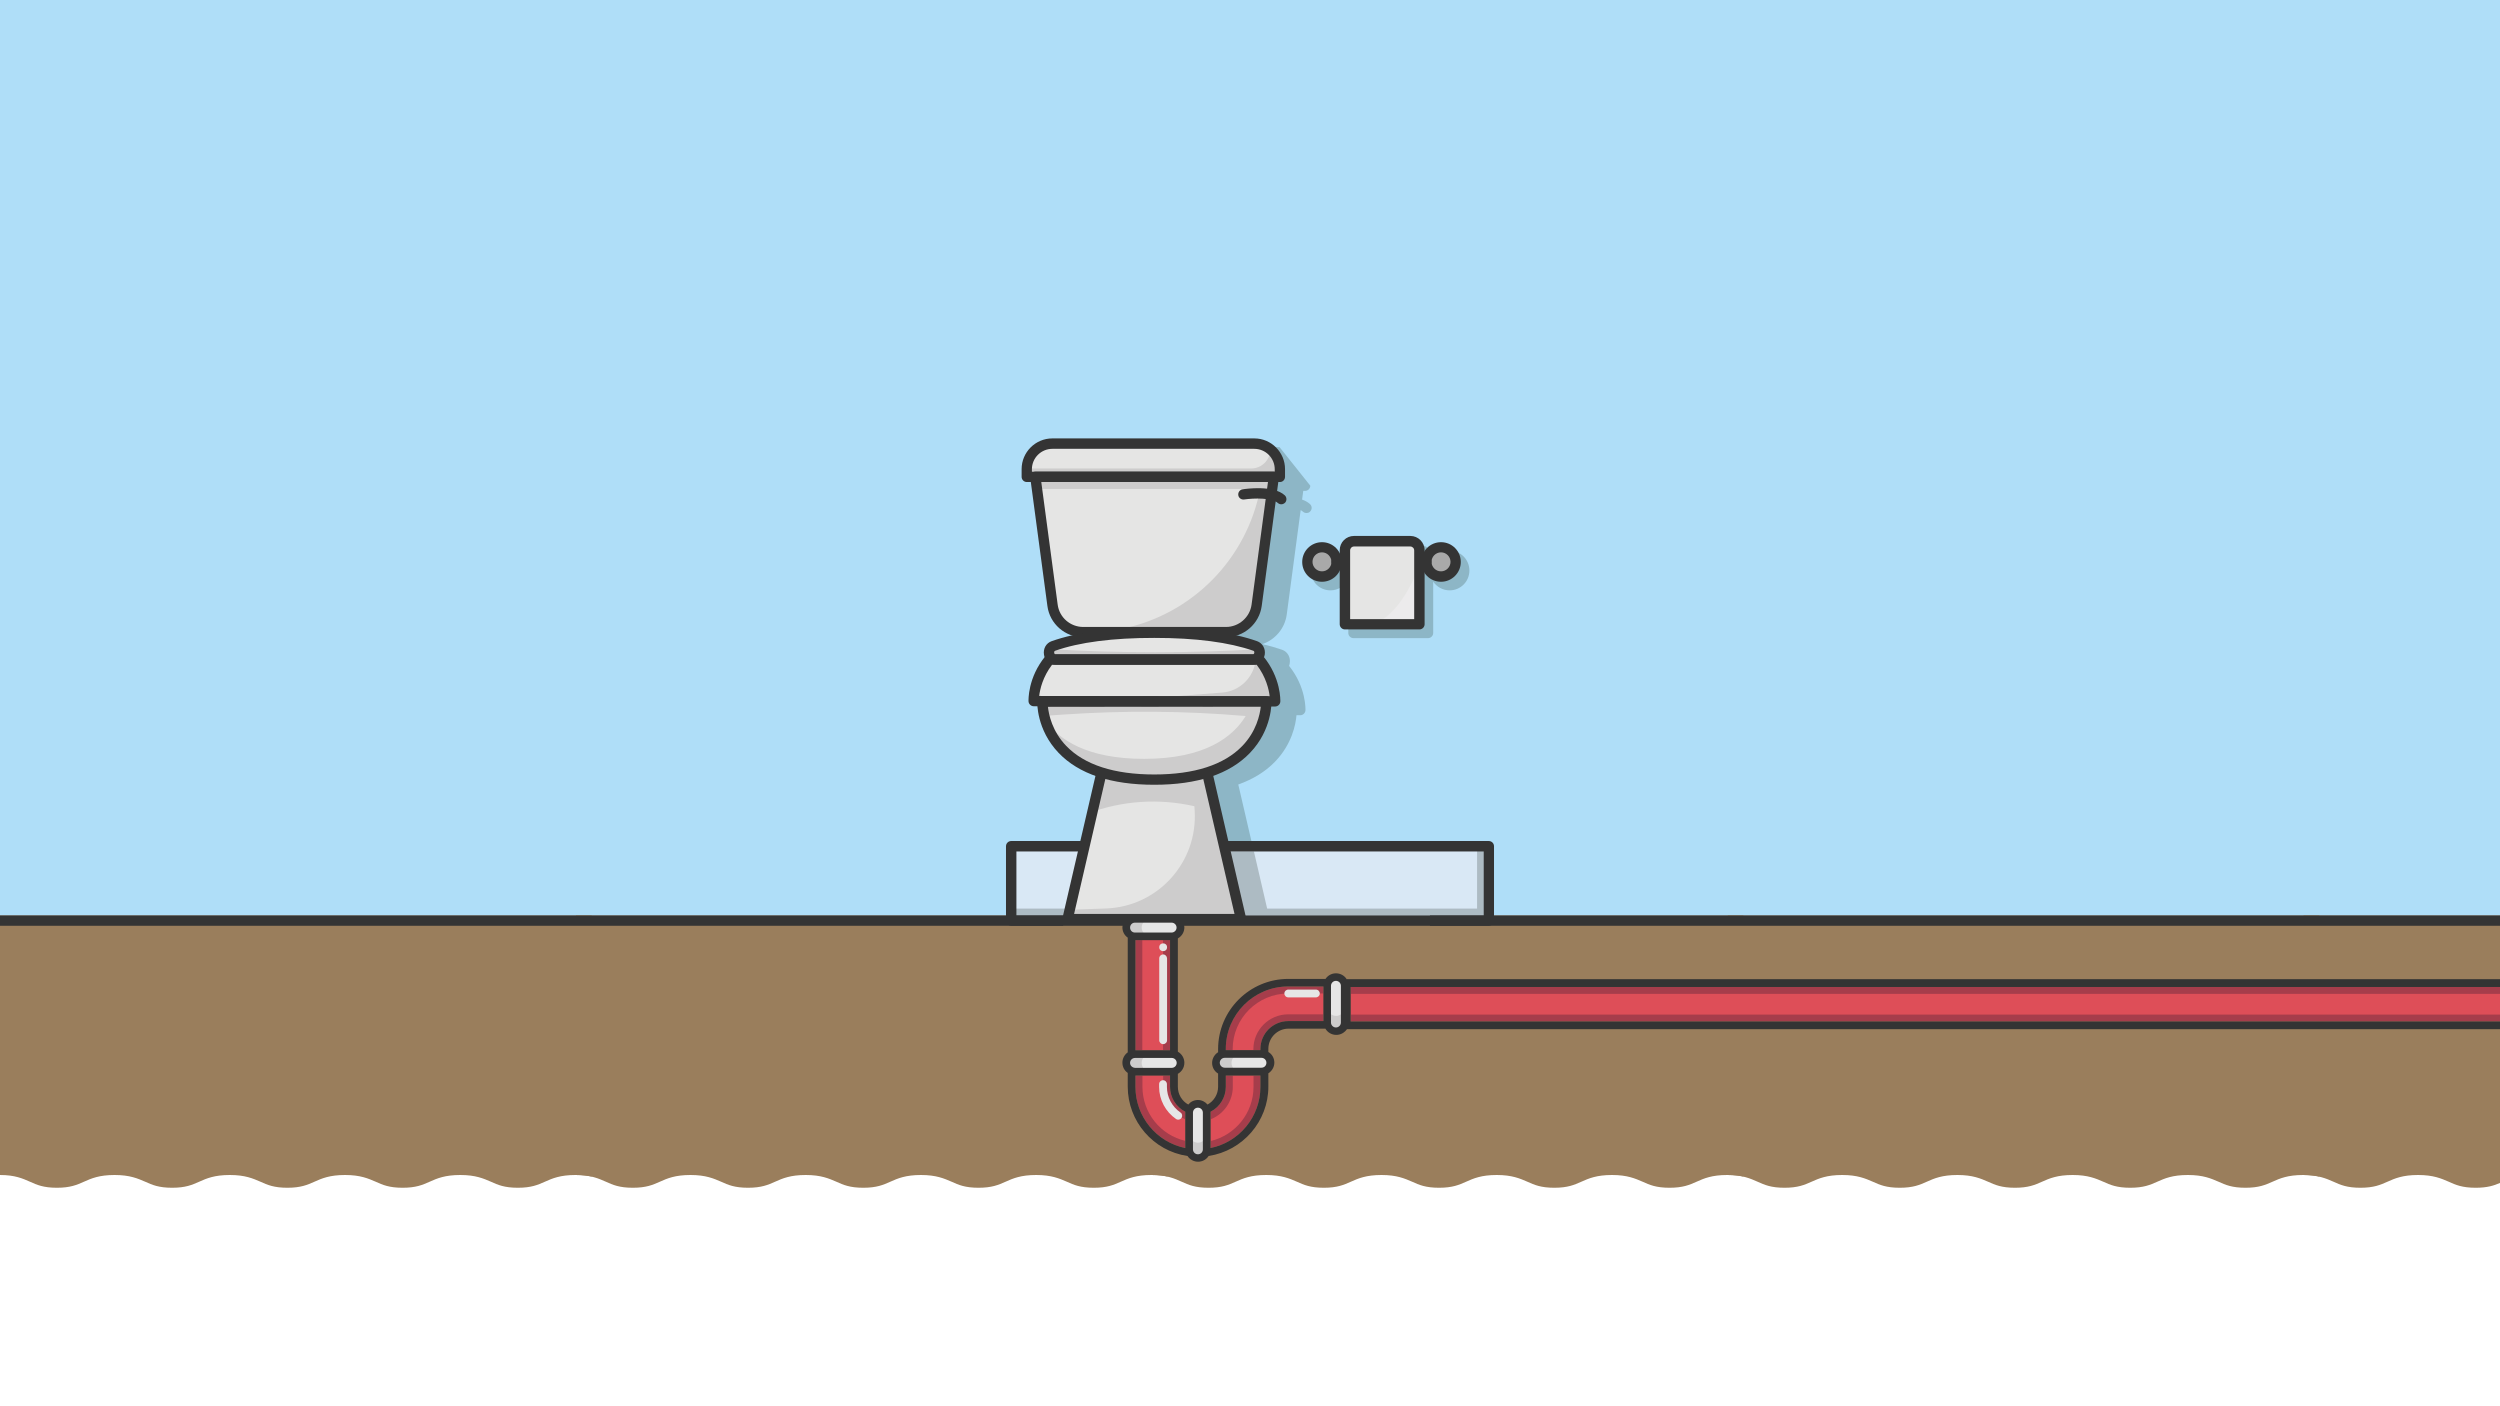 <svg xmlns="http://www.w3.org/2000/svg" xmlns:xlink="http://www.w3.org/1999/xlink" version="1.1" id="Capa_1" x="0px" y="0px" viewBox="0 0 1920 1080" enable-background="new 0 0 1920 1080" xml:space="preserve">
<rect x="0" y="0" fill="#AFDEF8" width="1920" height="705.6"/>
<path fill="#9A7E5C" d="M1920,703.1h-150.9v199.3c11.5,0.1,17.4,2.7,23.1,5.2c5.3,2.4,10.3,4.6,20.6,4.6c10.3,0,15.3-2.2,20.7-4.6  c5.8-2.6,11.8-5.2,23.6-5.2c11.8,0,17.8,2.7,23.6,5.2c5.3,2.4,10.3,4.6,20.6,4.6c9.1,0,14-1.7,18.7-3.7V703.1z"/>
<g>
	<g>
		<rect x="776.6" y="650" fill="#D9E8F5" width="366.8" height="57.1"/>
	</g>
</g>
<polygon fill="#ADBBC3" points="837.3,703.1 974.4,703.1 963,653.9 848.7,653.9 "/>
<path fill="#8DB6C6" d="M807.9,376.8h3.1l7.2,53.8l4.2,31.8l1.3,9.6c0.2,1.3,0.5,2.6,0.8,3.8l6.4,11.3c3.1,3.4,7.1,5.9,11.5,7.4  c-5.5,1.3-10.6,2.7-15.4,4.4c-4.2,1.5-6.7,5.8-5.9,10.5c0.1,0.7,0.3,1.3,0.5,1.9c-13,16.4-12.4,33.2-12.4,33.9  c0.1,2.1,1.8,3.8,4,3.8l2.9,0c0.5,7,3.3,22.3,16.3,35.8c7.4,7.7,16.8,13.6,28.3,17.6L850.6,646h110.5L951,602.5  c11.4-4.1,20.9-9.9,28.3-17.6c12.9-13.4,15.8-28.5,16.4-35.6l2.9,0h0c2.1,0,3.9-1.7,4-3.8c0-0.7,0.6-17.7-12.6-34.1  c0.2-0.6,0.4-1.2,0.5-1.9c0.8-4.7-1.6-9-5.9-10.5c-4.7-1.6-9.8-3.1-15.2-4.3c9.8-3.3,17.3-11.9,18.8-22.6l10.7-80.3  c0.7,0.3,1.3,0.7,1.8,1.2c0.8,0.7,1.7,1,2.7,1c1.1,0,2.2-0.4,2.9-1.3c1.5-1.6,1.4-4.1-0.3-5.6c-1.6-1.5-3.7-2.6-6-3.4l0.9-6.7h1.4  c2.2,0,4-1.8,4-4l-23.6-29.6H827.5c-13,0-23.6,10.6-23.6,23.6v5.9C803.9,375.1,805.7,376.8,807.9,376.8z"/>
<path fill="#9A7E5C" d="M23.1,907.6c5.3,2.4,10.3,4.6,20.6,4.6c10.3,0,15.3-2.2,20.7-4.6c5.8-2.6,11.8-5.2,23.6-5.2  c11.8,0,17.8,2.7,23.6,5.2c5.3,2.4,10.3,4.6,20.6,4.6c10.3,0,15.3-2.2,20.7-4.6c5.8-2.6,11.8-5.2,23.6-5.2c11.8,0,17.8,2.7,23.6,5.2  c5.3,2.4,10.3,4.6,20.6,4.6c10.3,0,15.3-2.2,20.7-4.6c5.8-2.6,11.8-5.2,23.6-5.2c11.8,0,17.8,2.7,23.6,5.2  c5.3,2.4,10.3,4.6,20.6,4.6c10.3,0,15.3-2.2,20.7-4.6c5.8-2.6,11.8-5.2,23.6-5.2c11.8,0,17.8,2.7,23.6,5.2  c5.3,2.4,10.3,4.6,20.6,4.6c10.3,0,15.3-2.2,20.7-4.6c5.8-2.6,11.8-5.2,23.6-5.2c5.1,0,9,0.5,12.4,1.2V703.1H0v199.3  C11.5,902.4,17.4,905.1,23.1,907.6z"/>
<path fill="#9A7E5C" d="M465.4,907.6c5.3,2.4,10.3,4.6,20.6,4.6c10.3,0,15.3-2.2,20.7-4.6c5.8-2.6,11.8-5.2,23.6-5.2  c11.8,0,17.8,2.7,23.6,5.2c5.3,2.4,10.3,4.6,20.6,4.6c10.3,0,15.3-2.2,20.7-4.6c5.8-2.6,11.8-5.2,23.6-5.2c11.8,0,17.8,2.7,23.6,5.2  c5.3,2.4,10.3,4.6,20.6,4.6c10.3,0,15.3-2.2,20.7-4.6c5.8-2.6,11.8-5.2,23.6-5.2c11.8,0,17.8,2.7,23.6,5.2  c5.3,2.4,10.3,4.6,20.6,4.6c10.3,0,15.3-2.2,20.7-4.6c5.8-2.6,11.8-5.2,23.6-5.2c11.8,0,17.8,2.7,23.6,5.2  c5.3,2.4,10.3,4.6,20.6,4.6c10.3,0,15.3-2.2,20.7-4.6c5.8-2.6,11.8-5.2,23.6-5.2c5.1,0,9,0.5,12.4,1.2V703.1H442.3v199.3  C453.8,902.4,459.7,905.1,465.4,907.6z"/>
<path fill="#9A7E5C" d="M907.6,907.6c5.3,2.4,10.3,4.6,20.6,4.6c10.3,0,15.3-2.2,20.7-4.6c5.8-2.6,11.8-5.2,23.6-5.2  c11.8,0,17.8,2.7,23.6,5.2c5.3,2.4,10.3,4.6,20.6,4.6c10.3,0,15.3-2.2,20.7-4.6c5.8-2.6,11.8-5.2,23.6-5.2c11.8,0,17.8,2.7,23.6,5.2  c5.3,2.4,10.3,4.6,20.6,4.6c10.3,0,15.3-2.2,20.7-4.6c5.8-2.6,11.8-5.2,23.6-5.2c11.8,0,17.8,2.7,23.6,5.2  c5.3,2.4,10.3,4.6,20.6,4.6c10.3,0,15.3-2.2,20.7-4.6c5.8-2.6,11.8-5.2,23.6-5.2c11.8,0,17.8,2.7,23.6,5.2  c5.3,2.4,10.3,4.6,20.6,4.6c10.3,0,15.3-2.2,20.7-4.6c5.8-2.6,11.8-5.2,23.6-5.2c5.1,0,9,0.5,12.4,1.2V703.1H884.6v199.3  C896.1,902.4,902,905.1,907.6,907.6z"/>
<path fill="#9A7E5C" d="M1349.9,907.6c5.3,2.4,10.3,4.6,20.6,4.6c10.3,0,15.3-2.2,20.7-4.6c5.8-2.6,11.8-5.2,23.6-5.2  c11.8,0,17.8,2.7,23.6,5.2c5.3,2.4,10.3,4.6,20.6,4.6c10.3,0,15.3-2.2,20.7-4.6c5.8-2.6,11.8-5.2,23.6-5.2c11.8,0,17.8,2.7,23.6,5.2  c5.3,2.4,10.3,4.6,20.6,4.6c10.3,0,15.3-2.2,20.7-4.6c5.8-2.6,11.8-5.2,23.6-5.2c11.8,0,17.8,2.7,23.6,5.2  c5.3,2.4,10.3,4.6,20.6,4.6c10.3,0,15.3-2.2,20.7-4.6c5.8-2.6,11.8-5.2,23.6-5.2c11.8,0,17.8,2.7,23.6,5.2  c5.3,2.4,10.3,4.6,20.6,4.6c10.3,0,15.3-2.2,20.7-4.6c5.8-2.6,11.8-5.2,23.6-5.2c5.1,0,9,0.5,12.4,1.2V703.1h-454.3v199.3  C1338.3,902.4,1344.2,905.1,1349.9,907.6z"/>
<g>
	<g>
		<polygon fill="#ADBBC3" points="1134.4,647.3 1134.4,697.8 778.1,697.8 778.1,705.7 1144.9,705.7 1144.9,647.3   "/>
	</g>
</g>
<g>
	<path fill="#343434" d="M1143.4,711H776.6c-2.2,0-4-1.8-4-4v-57.1c0-2.2,1.8-4,4-4h366.8c2.2,0,4,1.8,4,4v57.1   C1147.4,709.3,1145.6,711,1143.4,711z M780.6,703.1h358.9v-49.2H780.6V703.1z"/>
</g>
<g>
	<path fill="#8DB6C6" d="M1113.3,422.9c-5.2,0-9.8,2.6-12.6,6.7v-0.2c0-6.1-4.9-11-11-11h-43.2c-6.1,0-11,4.9-11,11v2.2   c-2.5-5.1-7.7-8.6-13.7-8.6c-8.4,0-15.2,6.8-15.2,15.2c0,8.4,6.8,15.2,15.2,15.2c6,0,11.2-3.5,13.7-8.6v41.3c0,2.2,1.8,4,4,4h57.2   c2.2,0,4-1.8,4-4v-39.4c2.7,4,7.4,6.7,12.6,6.7c8.4,0,15.2-6.8,15.2-15.2C1128.5,429.7,1121.7,422.9,1113.3,422.9z"/>
</g>
<g>
	<polygon fill="#E5E5E4" points="927.1,593.4 846,593.4 819.9,705.9 953.1,705.9  "/>
</g>
<g>
	<path fill="#CDCCCC" d="M934.2,624.4c0.4,0.2,0.8,0.3,1.3,0.4l0,0l-5.6-19.3l-2.8-12.1l-0.7,0.2l-0.4-1.4   c-22.3,10.3-49.9,8.2-73,2.9c-3.3-0.8-5.8-2.3-7.5-4.4l-9.9,34c26.2-9.9,54.7-11.7,81.7-5.5l0.2,3.3c2.5,39.7-28.2,73.7-67.9,75.2   l-25.5,0.9l-4.1,7.2h133.2L934.2,624.4z"/>
</g>
<g>
	<path fill="#E5E5E4" d="M886.5,486c-36.2,0-60.8,4.3-77.5,10.2c-5.2,1.8-4,10.4,1.5,10.4h152.1c5.5,0,6.7-8.6,1.5-10.4   C947.3,490.2,922.7,486,886.5,486z"/>
</g>
<g>
	<path fill="#E5E5E4" d="M806,506.5c-12.9,15.6-12.1,32-12.1,32l185.4,0.2c0,0,0.7-16.5-12.3-32.2H806z"/>
</g>
<g>
	<path fill="#E5E5E4" d="M941.4,485.5H831.8c-11.9,0-21.9-8.8-23.5-20.6l-13.2-98.7h183l-13.2,98.7   C963.4,476.7,953.3,485.5,941.4,485.5z"/>
</g>
<g>
	<path fill="#E5E5E4" d="M983,366.2H788.6v-10.7c0-8.2,6.6-14.8,14.8-14.8h164.7c8.2,0,14.8,6.6,14.8,14.8V366.2z"/>
</g>
<g>
	<path fill="#CDCCCC" d="M982.4,359.8V350l-6.8-8.1v3.2c0,8.1-6.6,14.7-14.7,14.7H788.6v6.4h187h6.8h0.6v-6.4H982.4z"/>
</g>
<g>
	<path fill="#343434" d="M983,370.2H788.6c-2.2,0-4-1.8-4-4v-5.9c0-13,10.6-23.6,23.6-23.6h155.1c13,0,23.6,10.6,23.6,23.6v5.9   C986.9,368.4,985.2,370.2,983,370.2z M792.5,362.3H979v-1.9c0-8.6-7-15.7-15.7-15.7H808.2c-8.6,0-15.7,7-15.7,15.7V362.3z"/>
</g>
<g>
	<path fill="#CDCCCC" d="M976.9,371.1l-2.8-3.8v-1h-0.8l0,0c-0.1,0-0.2,0-0.3,0H797.5v9.2h170.3c-10.3,53.7-52,96.3-106,107.4   c15.1-0.1,30.2,1.4,45.3,2.3c13.7,0.8,29,1.9,42.2-2.1c6.4-1.9,11-6.3,16.1-10.3c-0.2-6.9,0.3-13.7,1.6-20.9   c2.2-11.8,3.6-23.8,5.8-35.6c2.1-11,4.3-21.9,5.2-33.1c0-0.2,0.1-0.4,0.1-0.6C976.4,379,976,374.9,976.9,371.1z"/>
</g>
<g>
	<path fill="#343434" d="M984.1,387.3c-1,0-1.9-0.3-2.7-1c-4.5-4.1-18.3-3.8-25.9-2.7c-2.2,0.3-4.2-1.2-4.5-3.3   c-0.3-2.2,1.2-4.2,3.3-4.5c2.4-0.4,23.7-3.4,32.4,4.6c1.6,1.5,1.7,4,0.3,5.6C986.2,386.8,985.1,387.3,984.1,387.3z"/>
</g>
<g>
	<path fill="#343434" d="M953.1,709.8H819.9c-1.2,0-2.4-0.6-3.1-1.5c-0.8-0.9-1-2.2-0.8-3.4l26.1-112.4c0.4-1.8,2-3.1,3.9-3.1h81.1   c1.8,0,3.5,1.3,3.9,3.1L957,705c0.3,1.2,0,2.4-0.8,3.4C955.5,709.3,954.3,709.8,953.1,709.8z M824.9,701.9h123.2l-24.2-104.5h-74.8   L824.9,701.9z"/>
</g>
<g>
	<path fill="#E5E5E4" d="M972.6,538.6c0,0,2.4,60.1-86,60.1s-85.9-59.9-85.9-59.9L972.6,538.6z"/>
</g>
<g>
	<path fill="#CDCCCC" d="M972.6,538.6l-10.6,0c0,0.1,0,0.1-0.1,0.2H800.6v11.1l15.7-1.1c46.8-3.2,93.7-2.9,140.4,1.1h0   c-9.7,15.9-31,32.9-78.1,32.9c-43.8,0-65.3-14.7-75.8-29.5c5.4,17.7,23.5,45.4,83.6,45.4C975,598.7,972.6,538.6,972.6,538.6z"/>
</g>
<g>
	<defs>
		<path id="SVGID_1_" d="M941.4,485.5H831.8c-11.9,0-21.9-8.8-23.5-20.6l-13.2-98.7h183l-13.2,98.7    C963.4,476.7,953.3,485.5,941.4,485.5z"/>
	</defs>
	<clipPath id="SVGID_2_">
		<use xlink:href="#SVGID_1_" overflow="visible"/>
	</clipPath>
</g>
<g>
	<path fill="#343434" d="M941.4,489.4H831.8c-13.8,0-25.6-10.3-27.4-24l-13.2-98.7c-0.2-1.1,0.2-2.3,1-3.1c0.8-0.9,1.8-1.4,3-1.4   h183c1.1,0,2.2,0.5,3,1.4c0.8,0.9,1.1,2,1,3.1l-13.2,98.7C967.1,479.1,955.3,489.4,941.4,489.4z M799.7,370.2l12.6,94.2   c1.3,9.8,9.7,17.1,19.6,17.1h109.7c9.8,0,18.3-7.4,19.6-17.1l12.6-94.2H799.7z"/>
</g>
<g>
	<path fill="#A9A9A9" d="M1024.8,425.3c6,10.8-5,21.8-15.8,15.8c-1.4-0.8-2.6-2-3.4-3.4c-6-10.8,5-21.8,15.8-15.8   C1022.9,422.7,1024.1,423.9,1024.8,425.3z"/>
</g>
<g>
	<path fill="#A9A9A9" d="M1116.2,425.3c6,10.8-5,21.8-15.8,15.8c-1.4-0.8-2.6-2-3.4-3.4c-6-10.8,5-21.8,15.8-15.8   C1114.3,422.7,1115.5,423.9,1116.2,425.3z"/>
</g>
<g>
	<path fill="#343434" d="M1015.3,446.8c-8.4,0-15.2-6.8-15.2-15.2c0-8.4,6.8-15.2,15.2-15.2c8.4,0,15.2,6.8,15.2,15.2   C1030.5,439.9,1023.7,446.8,1015.3,446.8z M1015.3,424.2c-4,0-7.3,3.3-7.3,7.3c0,4,3.3,7.3,7.3,7.3c4,0,7.3-3.3,7.3-7.3   C1022.5,427.5,1019.3,424.2,1015.3,424.2z"/>
</g>
<g>
	<path fill="#343434" d="M1106.7,446.8c-8.4,0-15.2-6.8-15.2-15.2c0-8.4,6.8-15.2,15.2-15.2c8.4,0,15.2,6.8,15.2,15.2   C1121.9,439.9,1115.1,446.8,1106.7,446.8z M1106.7,424.2c-4,0-7.3,3.3-7.3,7.3c0,4,3.3,7.3,7.3,7.3c4,0,7.3-3.3,7.3-7.3   C1114,427.5,1110.7,424.2,1106.7,424.2z"/>
</g>
<g>
	<path fill="#343434" d="M1095.4,435.5h-68.9c-2.2,0-4-1.8-4-4c0-2.2,1.8-4,4-4h68.9c2.2,0,4,1.8,4,4   C1099.4,433.7,1097.6,435.5,1095.4,435.5z"/>
</g>
<g>
	<path fill="#E5E5E4" d="M1090.1,479.5h-57.2V421c0-2.9,2.4-5.3,5.3-5.3h46.6c2.9,0,5.3,2.4,5.3,5.3V479.5z"/>
</g>
<g>
	<path fill="#CDCCCC" d="M964.4,506.7L964.4,506.7c-1.4,13.6-12.3,24.2-25.9,25.2l-66,5.1h108.2l-9.1-23.9L964.4,506.7z"/>
</g>
<g>
	<path fill="#343434" d="M886.5,602.7c-33.2,0-57.9-8.2-73.5-24.5c-17.1-17.9-16.4-38.7-16.4-39.6c0.1-2.1,1.8-3.8,4-3.8l171.9-0.2   c0,0,0,0,0,0c2.1,0,3.9,1.7,4,3.8c0,0.9,0.7,21.9-16.5,39.8C944.4,594.5,919.7,602.7,886.5,602.7z M804.8,542.8   c0.7,6.2,3.3,18.9,14.1,30.1c14,14.5,36.7,21.9,67.6,21.9c30.8,0,53.6-7.4,67.6-21.9c10.8-11.2,13.5-24,14.2-30.3L804.8,542.8z"/>
</g>
<g>
	<path fill="#343434" d="M979.3,542.6C979.3,542.6,979.3,542.6,979.3,542.6l-185.4-0.2c-2.1,0-3.9-1.7-4-3.8c0-0.7-0.7-18.1,13-34.7   c0.8-0.9,1.9-1.4,3.1-1.4h161c1.2,0,2.3,0.5,3.1,1.4c13.8,16.7,13.2,34.1,13.2,34.9C983.2,540.9,981.4,542.6,979.3,542.6z    M798.1,534.5l177,0.2c-0.6-5.1-2.7-14.7-10-24.2H808C800.8,519.9,798.7,529.4,798.1,534.5z"/>
</g>
<g>
	<path fill="#CDCCCC" d="M967,507.8h-160v-9.2h0c53.3,3.1,106.7,3.1,160,0h0V507.8z"/>
</g>
<g>
	<path fill="#343434" d="M962.6,510.5H810.4c-4.3,0-7.9-3.1-8.6-7.6c-0.8-4.7,1.6-9,5.9-10.5c19.6-6.9,46.1-10.4,78.9-10.4   c32.7,0,59.2,3.5,78.8,10.4c4.2,1.5,6.7,5.8,5.9,10.5C970.4,507.3,966.9,510.5,962.6,510.5z M886.5,489.9   c-31.9,0-57.5,3.3-76.2,9.9c-0.9,0.3-0.7,1.5-0.7,1.6c0.1,0.4,0.3,1,0.8,1h152.1c0.5,0,0.7-0.6,0.8-1c0-0.1,0.2-1.3-0.7-1.6   C944,493.3,918.3,489.9,886.5,489.9z"/>
</g>
<g>
	<path fill="#ECEBEC" d="M1090.1,434.2c0,0-15.8,45.7-41.8,45.7l41.8-0.4V434.2z"/>
</g>
<g>
	<path fill="#343434" d="M1090.1,483.4h-57.2c-2.2,0-4-1.8-4-4v-56.8c0-6.1,4.9-11,11-11h43.2c6.1,0,11,4.9,11,11v56.8   C1094.1,481.6,1092.3,483.4,1090.1,483.4z M1036.9,475.5h49.2v-52.8c0-1.7-1.4-3-3-3h-43.2c-1.7,0-3,1.4-3,3V475.5z"/>
</g>
<g>
	<path fill="#E6E6E6" d="M1026.1,750.4c1.9,0,3.5,0.8,4.8,2c1.2,1.2,2,2.9,2,4.8v28.2c0,3.7-3,6.7-6.7,6.7c-1.9,0-3.5-0.8-4.8-2   c-1.2-1.2-2-2.9-2-4.8v-28.2C1019.3,753.4,1022.3,750.4,1026.1,750.4z"/>
	<path fill="#E6E6E6" d="M920,889.4c-1.9,0-3.5-0.8-4.8-2c-0.6-0.6-1.1-1.3-1.4-2.2c-0.3-0.8-0.5-1.7-0.5-2.6v-28.2   c0-0.9,0.2-1.7,0.5-2.5h0c1-2.5,3.4-4.3,6.3-4.3c1.9,0,3.5,0.8,4.8,2c0.6,0.6,1.2,1.4,1.5,2.3c0.3,0.8,0.5,1.6,0.5,2.5v28.2   c0,0.9-0.2,1.8-0.5,2.6C925.2,887.7,922.8,889.4,920,889.4z"/>
	<path fill="#E6E6E6" d="M968.8,809.6c0.8,0,1.5,0.1,2.2,0.4c2.6,0.9,4.6,3.4,4.6,6.4c0,1.9-0.8,3.5-2,4.8c-0.7,0.7-1.6,1.3-2.6,1.6   c-0.7,0.2-1.4,0.4-2.2,0.4h-28.2c-0.8,0-1.5-0.1-2.2-0.4c-2.7-0.9-4.6-3.4-4.6-6.4c0-1.9,0.8-3.5,2-4.8c0.7-0.7,1.6-1.3,2.6-1.6   c0.7-0.2,1.4-0.4,2.2-0.4H968.8L968.8,809.6z"/>
	<path fill="#E6E6E6" d="M869,810.1c0.8-0.3,1.7-0.5,2.6-0.5h28.2c0.6,0,1.2,0.1,1.7,0.2c2.9,0.8,5,3.4,5,6.5c0,1.9-0.8,3.5-2,4.8   c-0.8,0.8-1.9,1.4-3,1.7c-0.6,0.1-1.1,0.2-1.7,0.2h-28.2c-0.9,0-1.8-0.2-2.6-0.5c-2.4-1-4.1-3.4-4.1-6.2c0-1.9,0.8-3.5,2-4.8   C867.5,810.9,868.2,810.4,869,810.1z"/>
	<path fill="#E6E6E6" d="M899.8,705.6c3.7,0,6.7,3,6.7,6.7c0,1.9-0.8,3.5-2,4.8c-1.2,1.2-2.9,2-4.8,2h0h-28.2c-3.7,0-6.7-3-6.7-6.7   c0-1.9,0.8-3.5,2-4.8c1.2-1.2,2.9-2,4.8-2H899.8z"/>
</g>
<path fill="#CDCCCC" d="M876.8,712.3c0-1.9,0.8-3.5,2-4.8c1.2-1.2,2.9-2,4.8-2h-11.9c-1.9,0-3.5,0.8-4.8,2c-1.2,1.2-2,2.9-2,4.8  c0,3.7,3,6.7,6.7,6.7h11.9C879.8,719,876.8,716,876.8,712.3z"/>
<path fill="#CDCCCC" d="M876.8,816.3c0-1.9,0.8-3.5,2-4.8c1.2-1.2,2.9-2,4.8-2h-11.9c-1.9,0-3.5,0.8-4.8,2c-1.2,1.2-2,2.9-2,4.8  c0,3.7,3,6.7,6.7,6.7h11.9C879.8,823,876.8,820,876.8,816.3z"/>
<path fill="#CDCCCC" d="M945.8,816.3c0-1.9,0.8-3.5,2-4.8c1.2-1.2,2.9-2,4.8-2h-11.9c-1.9,0-3.5,0.8-4.8,2c-1.2,1.2-2,2.9-2,4.8  c0,3.7,3,6.7,6.7,6.7h11.9C948.8,823,945.8,820,945.8,816.3z"/>
<path fill="#CDCCCC" d="M920,877.6c-1.9,0-3.5-0.8-4.8-2c-1.2-1.2-2-2.9-2-4.8v11.9c0,1.9,0.8,3.5,2,4.8c1.2,1.2,2.9,2,4.8,2  c3.7,0,6.7-3,6.7-6.7v-11.9C926.7,874.5,923.7,877.6,920,877.6z"/>
<path fill="#CDCCCC" d="M1026.1,780.2c-1.9,0-3.5-0.8-4.8-2c-1.2-1.2-2-2.9-2-4.8v11.9c0,1.9,0.8,3.5,2,4.8c1.2,1.2,2.9,2,4.8,2  c3.7,0,6.7-3,6.7-6.7v-11.9C1032.8,777.2,1029.8,780.2,1026.1,780.2z"/>
<path fill="#A63D4B" d="M910.3,881.7v-27.2c0-0.2,0-0.5,0-0.7c-7.1-3.6-11.7-11-11.7-19.1V826H872v8.7  C872,857.6,888.2,877.2,910.3,881.7z"/>
<rect x="872" y="722" fill="#A63D4B" width="26.6" height="84.6"/>
<path fill="#A63D4B" d="M968,826h-26.6v8.7c0,8.1-4.6,15.5-11.7,19.1c0,0.2,0,0.5,0,0.7v27.2c22.1-4.5,38.3-24.1,38.3-47V826z"/>
<path fill="#A63D4B" d="M1016.4,784.2v-26.6h-27c-26.5,0-48,21.5-48,48v0.9H968v-0.9c0-11.8,9.6-21.4,21.4-21.4H1016.4z"/>
<rect x="877.3" y="722" fill="#DE4E58" width="15.9" height="84.6"/>
<path fill="#DE4E58" d="M989.4,763c-23.5,0-42.7,19.1-42.7,42.7v0.9h15.9v-0.9c0-14.7,12-26.7,26.8-26.7h27V763H989.4z"/>
<path fill="#DE4E58" d="M962.7,834.7V826h-15.9v8.7c0,10.8-6.6,20.6-16.5,24.7c-0.2,0.1-0.4,0.2-0.5,0.3v16.6  C948.8,871.8,962.7,854.7,962.7,834.7z"/>
<path fill="#DE4E58" d="M909.8,859.4c-9.9-4.1-16.5-13.9-16.5-24.7V826h-15.9v8.7c0,20,13.9,37.1,33,41.5v-16.6  C910.1,859.6,909.9,859.5,909.8,859.4z"/>
<path fill="#E6E6E6" d="M1010.6,760h-21.2c-1.6,0-3,1.3-3,3c0,1.6,1.3,3,3,3h21.2c1.6,0,3-1.3,3-3  C1013.6,761.4,1012.3,760,1010.6,760z"/>
<circle fill="#E6E6E6" cx="893.3" cy="727.5" r="3"/>
<path fill="#E6E6E6" d="M893.3,733c-1.6,0-3,1.3-3,3v62.9c0,1.6,1.3,3,3,3c1.6,0,3-1.3,3-3V736C896.2,734.3,894.9,733,893.3,733z"/>
<path fill="#E6E6E6" d="M906.6,854.4c-6.5-4.5-10.4-11.8-10.4-19.6v-2.2c0-1.6-1.3-3-3-3c-1.6,0-3,1.3-3,3v2.2c0,9.8,4.9,19,13,24.6  c0.5,0.4,1.1,0.5,1.7,0.5c0.9,0,1.9-0.5,2.5-1.3C908.3,857.1,908,855.3,906.6,854.4z"/>
<g>
	<rect x="1037.3" y="757.9" fill="#A63D4B" width="882.7" height="26.6"/>
	<rect x="1037.3" y="763.3" fill="#DE4E58" width="882.7" height="15.9"/>
	<path fill="#343434" d="M1920,752h-885.7v38.4H1920V752z M1920,784.5h-882.7V758H1920V784.5z"/>
</g>
<path fill="#343434" d="M1034.3,752.1c-1.7-2.8-4.8-4.6-8.3-4.6c-3.3,0-6.3,1.7-8,4.3h-28.6c-29.7,0-53.9,24.2-53.9,53.9v2.4  c-2.7,1.7-4.6,4.8-4.6,8.2c0,3.5,1.8,6.5,4.6,8.2v10.2c0,5.7-3.2,10.9-8.1,13.6c-1.8-2.1-4.4-3.5-7.4-3.5c-3,0-5.6,1.3-7.4,3.5  c-4.9-2.7-8-7.9-8-13.6v-10c3-1.7,5-4.8,5-8.5c0-3.6-2-6.8-5-8.5v-87c3-1.7,5-4.8,5-8.5c0-5.3-4.3-9.7-9.7-9.7h-28.2  c-5.3,0-9.7,4.3-9.7,9.7c0,3.3,1.6,6.2,4.1,7.9v88.1c-2.5,1.8-4.1,4.7-4.1,7.9c0,3.3,1.6,6.2,4.1,7.9v10.5  c0,26.7,19.6,49.4,45.9,53.3c1.7,2.6,4.7,4.4,8.1,4.4c3.4,0,6.4-1.7,8.1-4.4c26.2-4,45.9-26.6,45.9-53.3v-10.2  c2.7-1.7,4.6-4.8,4.6-8.2c0-3.5-1.8-6.5-4.6-8.2v-2.4c0-8.5,6.9-15.5,15.5-15.5h28.3c1.7,2.9,4.8,4.8,8.4,4.8c3.5,0,6.5-1.9,8.3-4.6  V752.1z M871.6,708.6h28.2c2.1,0,3.8,1.7,3.8,3.8c0,2.1-1.7,3.7-3.7,3.8h-28.3c-2.1,0-3.7-1.7-3.7-3.8  C867.9,710.2,869.6,708.6,871.6,708.6z M898.6,722v84.6H872V722H898.6z M867.9,816.3c0-2.1,1.7-3.8,3.8-3.8h28.2  c2.1,0,3.8,1.7,3.8,3.8c0,2.1-1.7,3.8-3.8,3.8h-28.2C869.6,820,867.9,818.4,867.9,816.3z M910.3,854.5v27.2  c-22.1-4.5-38.3-24.1-38.3-47V826h26.6v8.7c0,8.1,4.6,15.5,11.7,19.1C910.3,854,910.3,854.3,910.3,854.5z M923.8,882.7  c0,2.1-1.7,3.8-3.8,3.8c-2.1,0-3.8-1.7-3.8-3.8v-28.2c0-2.1,1.7-3.8,3.8-3.8c2.1,0,3.8,1.7,3.8,3.8V882.7z M968,834.7  c0,22.9-16.2,42.5-38.3,47v-27.2c0-0.2,0-0.5,0-0.7c7.1-3.6,11.7-11,11.7-19.1V826H968V834.7z M968.8,820h-28.2  c-2.1,0-3.8-1.7-3.8-3.8c0-2.1,1.7-3.8,3.8-3.8h28.2c2.1,0,3.8,1.7,3.8,3.8C972.6,818.4,970.9,820,968.8,820z M1016.4,784.2h-27  c-11.8,0-21.4,9.6-21.4,21.4v0.9h-26.6v-0.9c0-26.5,21.5-48,48-48h27V784.2z M1029.8,785.3c0,2.1-1.7,3.8-3.8,3.8  c-2.1,0-3.8-1.7-3.8-3.8v-28.2c0-2.1,1.7-3.8,3.8-3.8c2.1,0,3.8,1.7,3.8,3.8V785.3z"/>
<rect x="0" y="703.1" fill="#343434" width="816.5" height="7.9"/>
<rect x="1098.2" y="703.1" fill="#343434" width="821.8" height="7.9"/>

</svg>